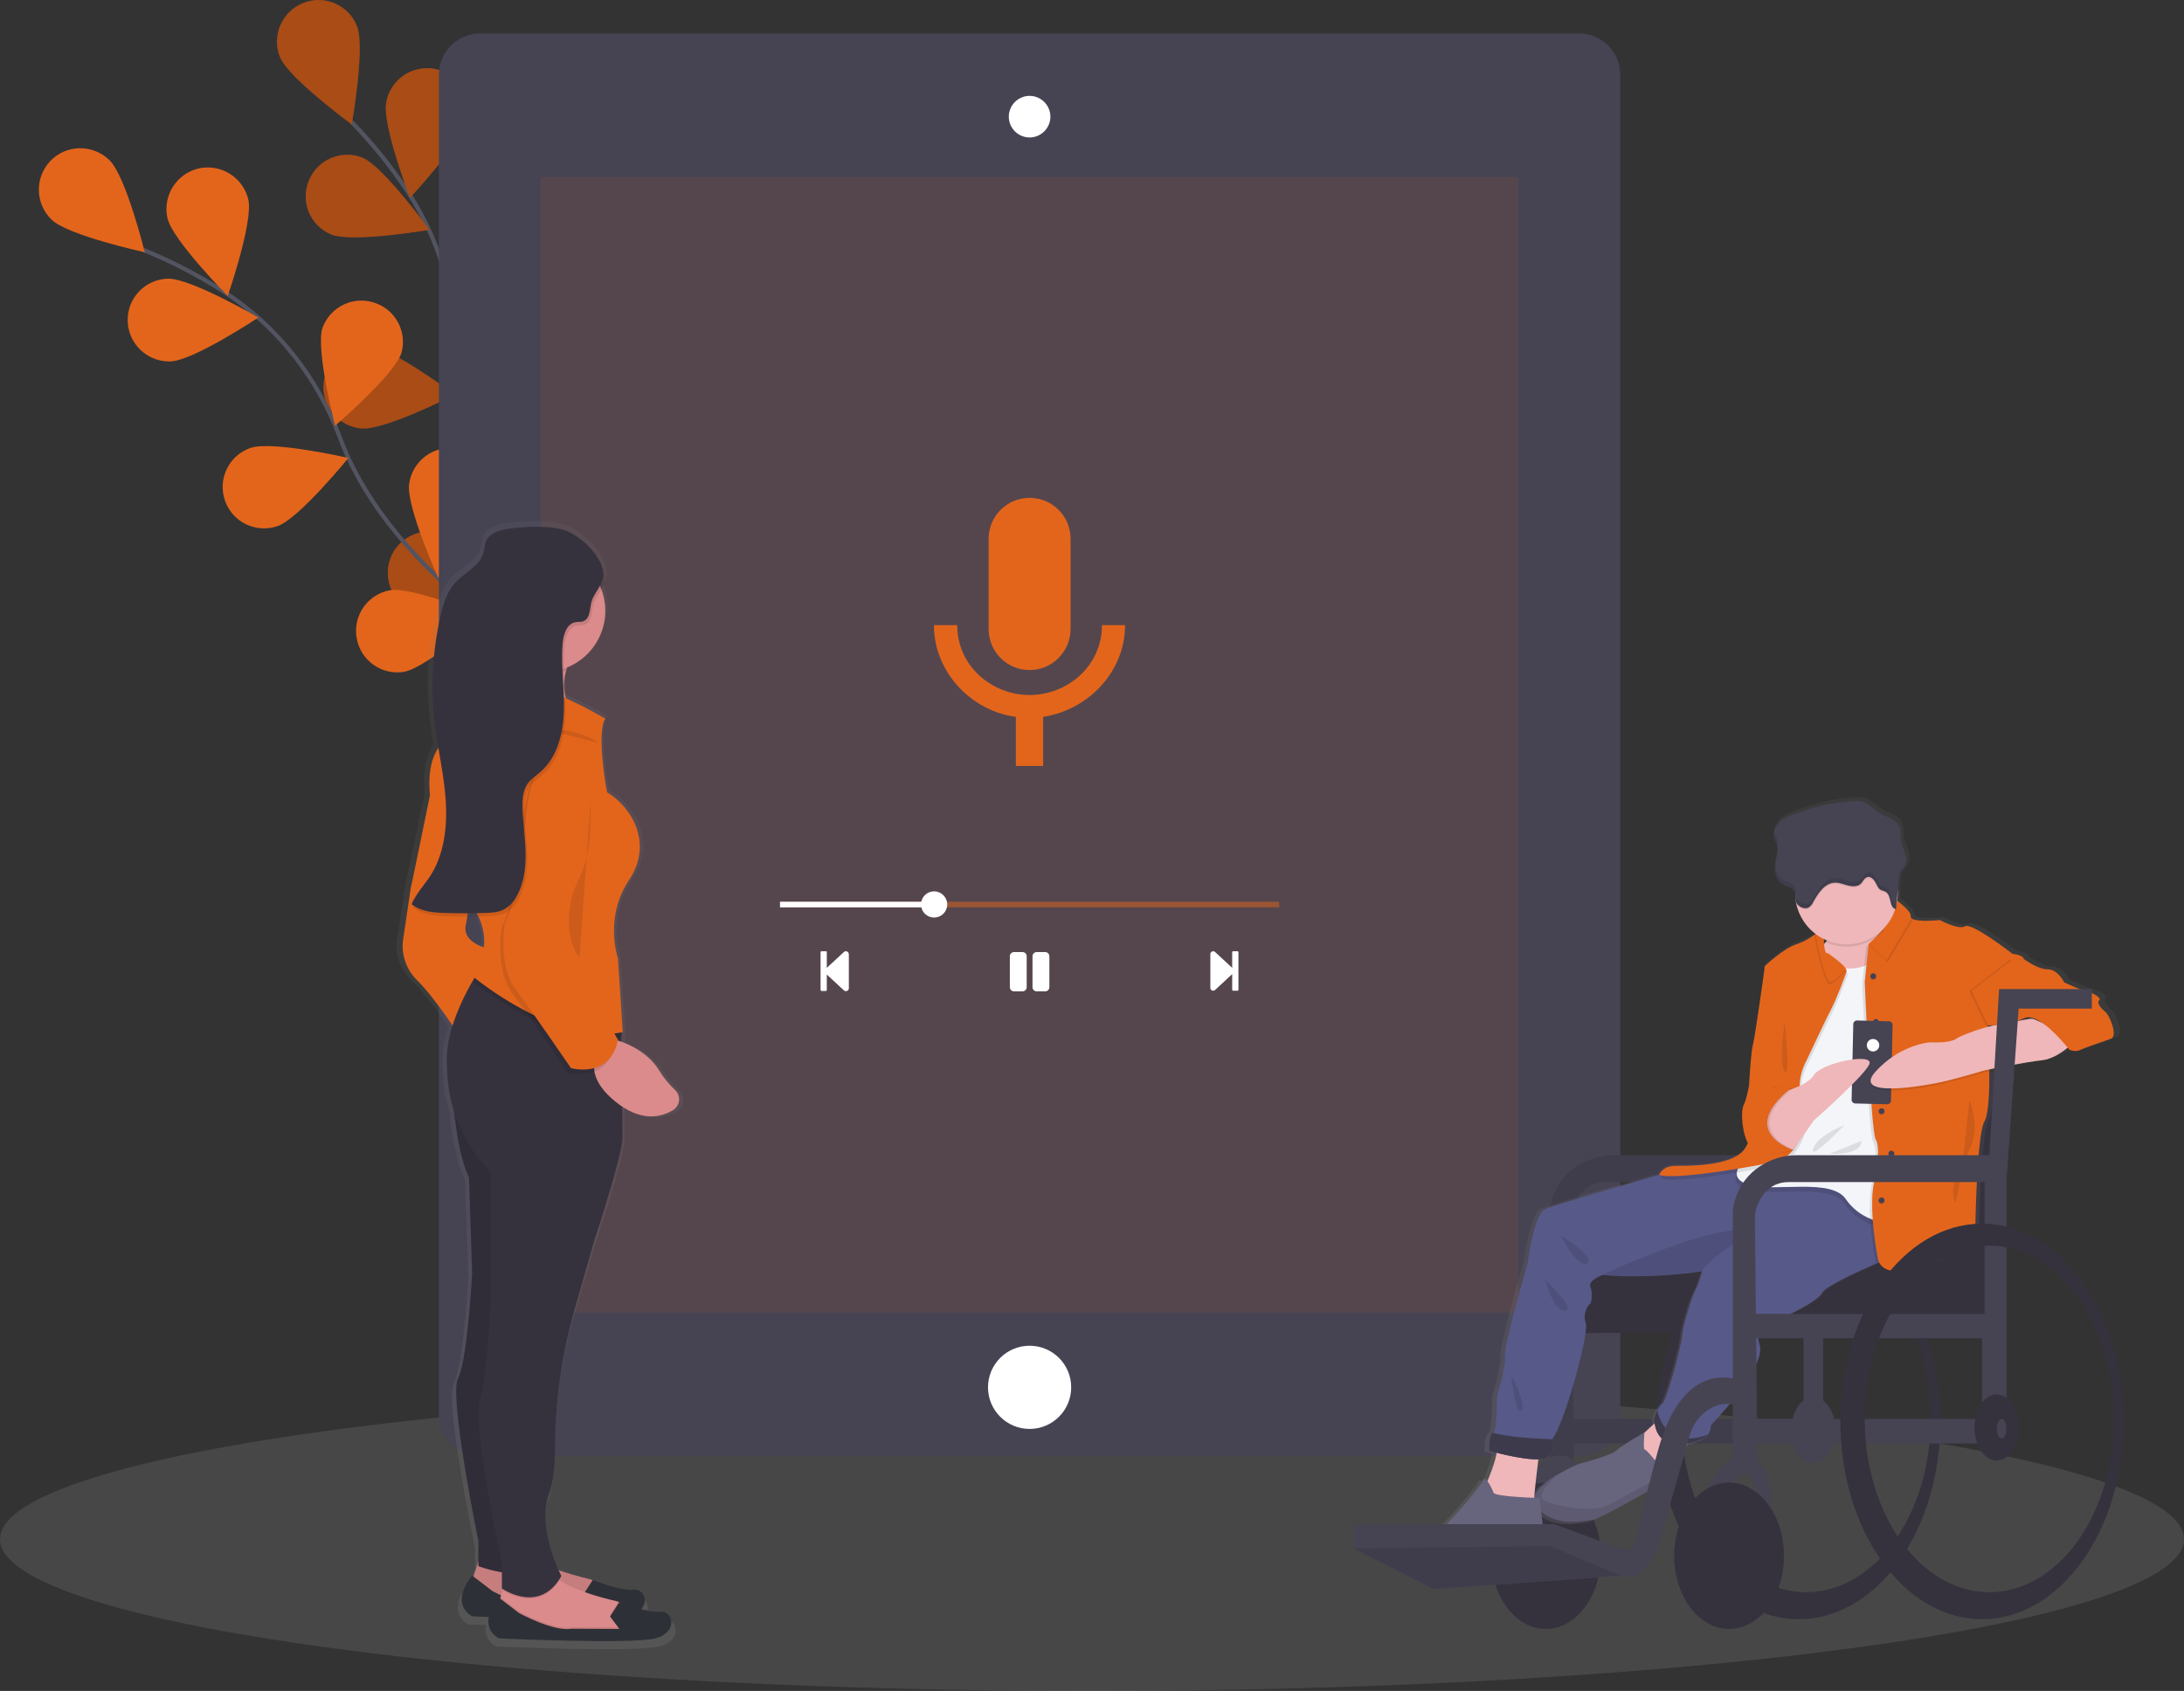 <?xml version="1.0" encoding="utf-8"?>
<!-- Generator: Adobe Illustrator 24.1.1, SVG Export Plug-In . SVG Version: 6.00 Build 0)  -->
<svg version="1.1" id="f5012172-b9a8-4d42-a752-bbc4e1a5f10b"
	 xmlns="http://www.w3.org/2000/svg" xmlns:xlink="http://www.w3.org/1999/xlink" x="0px" y="0px" viewBox="0 0 1050 813.1"
	 style="enable-background:new 0 0 1050 813.1;" xml:space="preserve">
<rect x="0" y="0" width="1050" height="813.1" fill="#333333" stroke="none"/>
<style type="text/css">
	.st0{fill:none;stroke:#535461;stroke-width:2;stroke-miterlimit:10;}
	.st1{fill:#E3651C;}
	.st2{opacity:0.25;enable-background:new    ;}
	.st3{opacity:0.1;fill:#FFFFFF;enable-background:new    ;}
	.st4{fill:#464353;}
	.st5{opacity:0.1;fill:#E3651C;enable-background:new    ;}
	.st6{fill:#FFFFFF;}
	.st7{opacity:0.5;fill:#E3651C;enable-background:new    ;}
	.st8{fill:#35323E;}
	.st9{opacity:0.1;enable-background:new    ;}
	.st10{fill:url(#SVGID_1_);}
	.st11{fill:#EFB7B9;}
	.st12{fill:#67647E;}
	.st13{fill:#575988;}
	.st14{fill:#444053;}
	.st15{fill:#F3F5F9;}
	.st16{fill:none;}
	.st17{opacity:0.1;}
	.st18{fill:url(#SVGID_2_);}
	.st19{fill:#DB8B8B;}
	.st20{fill:#2E3037;}
</style>
<g id="b573ecc7-29c8-4b12-9921-26ee787de98d">
	<path class="st0" d="M272.3,325.9c0,0-58-73.5-53.5-146.5c1.9-30.6-5.7-61.2-22.5-86.8c-8-12.2-17.2-23.6-27.3-34"/>
	<path class="st1" d="M171.6,12.5c4.1,10.2-2.5,47.3-2.5,47.3s-30.4-22.2-34.5-32.4c-4.1-10.2,0.9-21.8,11.1-25.9
		C155.9-2.7,167.5,2.3,171.6,12.5L171.6,12.5z"/>
	<path class="st1" d="M224.9,56.8c-2.1,10.8-27.8,38.3-27.8,38.3S183.6,60,185.7,49.2c1.9-10.8,12.3-18,23.1-16.1
		c10.8,1.9,18,12.3,16.1,23.1C224.9,56.4,224.9,56.6,224.9,56.8z"/>
	<path class="st1" d="M262.4,154C255.1,162.2,219,173,219,173s6.1-37.1,13.4-45.4c7.3-8.3,19.9-9.1,28.1-1.8
		C268.8,133.1,269.6,145.7,262.4,154L262.4,154z"/>
	<path class="st1" d="M274.2,233.9c-5.8,9.4-39.5,26.1-39.5,26.1s-0.2-37.6,5.5-47c5.9-9.3,18.3-12,27.5-6
		C276.8,212.8,279.6,224.7,274.2,233.9L274.2,233.9z"/>
	<path class="st1" d="M159.1,112.7c10.2,4.2,47.3-2.2,47.3-2.2s-22-30.5-32.2-34.7c-10.2-4-21.8,1-25.8,11.3
		C144.4,97.1,149.1,108.4,159.1,112.7z"/>
	<path class="st1" d="M174.1,206c11,0.9,44.5-16.2,44.5-16.2s-30.1-22.6-41.1-23.5c-10.9-1.1-20.7,6.8-21.9,17.8
		c-1.1,10.9,6.8,20.7,17.8,21.9C173.6,205.9,173.8,206,174.1,206L174.1,206z"/>
	<path class="st1" d="M201.1,294.7c10.6,2.8,46.5-8.5,46.5-8.5s-25.9-27.3-36.5-30.1c-10.7-2.6-21.5,4-24.1,14.6
		C184.5,281.2,190.7,291.8,201.1,294.7L201.1,294.7z"/>
	<path class="st2" d="M171.6,12.5c4.1,10.2-2.5,47.3-2.5,47.3s-30.4-22.2-34.5-32.4c-4.1-10.2,0.9-21.8,11.1-25.9
		C155.9-2.7,167.5,2.3,171.6,12.5L171.6,12.5z"/>
	<path class="st2" d="M224.9,56.8c-2.1,10.8-27.8,38.3-27.8,38.3S183.6,60,185.7,49.2c1.9-10.8,12.3-18,23.1-16.1
		c10.8,1.9,18,12.3,16.1,23.1C224.9,56.4,224.9,56.6,224.9,56.8z"/>
	<path class="st2" d="M262.4,154C255.1,162.2,219,173,219,173s6.1-37.1,13.4-45.4c7.3-8.3,19.9-9.1,28.1-1.8
		C268.8,133.1,269.6,145.7,262.4,154L262.4,154z"/>
	<path class="st2" d="M274.2,233.9c-5.8,9.4-39.5,26.1-39.5,26.1s-0.2-37.6,5.5-47c5.9-9.3,18.3-12,27.5-6
		C276.8,212.8,279.6,224.7,274.2,233.9L274.2,233.9z"/>
	<path class="st2" d="M159.1,112.7c10.2,4.2,47.3-2.2,47.3-2.2s-22-30.5-32.2-34.7c-10.2-4-21.8,1-25.8,11.3
		C144.4,97.1,149.1,108.4,159.1,112.7z"/>
	<path class="st2" d="M174.1,206c11,0.9,44.5-16.2,44.5-16.2s-30.1-22.6-41.1-23.5c-10.9-1.1-20.7,6.8-21.9,17.8
		c-1.1,10.9,6.8,20.7,17.8,21.9C173.6,205.9,173.8,206,174.1,206L174.1,206z"/>
	<path class="st2" d="M201.1,294.7c10.6,2.8,46.5-8.5,46.5-8.5s-25.9-27.3-36.5-30.1c-10.7-2.6-21.5,4-24.1,14.6
		C184.5,281.2,190.7,291.8,201.1,294.7L201.1,294.7z"/>
	<path class="st0" d="M271.8,322.9c0,0-82.8-43.6-108.3-112.3c-10.7-28.8-30-53.6-55.8-70.3c-12.3-7.9-25.2-14.6-38.7-20.1"/>
	<path class="st1" d="M52.7,77.1c7.9,7.7,16.9,44.2,16.9,44.2s-36.8-8-44.7-15.6c-8-7.6-8.3-20.2-0.8-28.2c7.6-8,20.2-8.3,28.2-0.8
		C52.4,76.9,52.6,77,52.7,77.1z"/>
	<path class="st1" d="M119.4,96c2.4,10.7-9.9,46.3-9.9,46.3s-26.5-26.7-29-37.4c-2.4-10.7,4.3-21.4,15-23.9
		C106.2,78.6,116.9,85.3,119.4,96L119.4,96z"/>
	<path class="st1" d="M193,169.7c-3.3,10.5-31.9,35-31.9,35s-9.4-36.4-6.1-46.9c3.7-10.4,15.1-15.8,25.4-12.1
		C190.3,149.1,195.8,159.7,193,169.7L193,169.7z"/>
	<path class="st1" d="M236.2,238c-1.5,10.9-25.5,39.9-25.5,39.9s-15.5-34.3-14-45.2c1.5-10.9,11.5-18.6,22.4-17.1
		C230,217,237.7,227.1,236.2,238L236.2,238z"/>
	<path class="st1" d="M81.9,173.8c11-0.3,42.3-21.1,42.3-21.1s-32.5-19-43.5-18.7c-11,0.3-19.7,9.5-19.3,20.5
		C61.7,165.4,70.9,174.1,81.9,173.8L81.9,173.8z"/>
	<path class="st1" d="M133.4,253c10.4-3.6,34.1-32.8,34.1-32.8s-36.7-8.4-47.1-4.8c-10.4,3.6-15.9,15-12.2,25.4
		C111.8,251.1,123,256.5,133.4,253z"/>
	<path class="st1" d="M194,323.1c10.9-1.8,39.1-26.6,39.1-26.6s-34.7-14.5-45.6-12.7c-10.8,2-18,12.3-16,23.2
		C173.4,317.6,183.4,324.7,194,323.1z"/>
</g>
<ellipse class="st3" cx="525" cy="740.1" rx="525" ry="73"/>
<path class="st4" d="M230.8,16.1h528.4c10.9,0,19.8,8.9,19.8,19.8v644.4c0,10.9-8.9,19.8-19.8,19.8H230.8
	c-10.9,0-19.8-8.9-19.8-19.8V35.9C211,25,219.9,16.1,230.8,16.1z"/>
<rect x="260" y="85.1" class="st5" width="470" height="546"/>
<circle class="st6" cx="495" cy="667.1" r="20"/>
<circle class="st6" cx="495" cy="56.1" r="9.5"/>
<path class="st6" d="M495,47.1c5,0,9,4,9,9s-4,9-9,9s-9-4-9-9S490,47.1,495,47.1L495,47.1 M495,46.1c-5.5,0-10,4.5-10,10
	s4.5,10,10,10s10-4.5,10-10S500.5,46.1,495,46.1z"/>
<path class="st1" d="M495,322.2c10.9,0,19.7-8.9,19.7-19.8v-43.3c0-10.9-8.8-19.7-19.7-19.7c-10.9,0-19.7,8.8-19.7,19.7c0,0,0,0,0,0
	v43.3C475.3,313.4,484.1,322.2,495,322.2z M529.8,300.6c0,19.8-16.8,33.6-34.8,33.6s-34.8-13.8-34.8-33.6H449
	c0,22.4,17.7,41.2,39.4,44.1v23.6h13.1v-23.6c21.7-3.3,39.4-21.7,39.4-44.1H529.8z"/>
<path class="st6" d="M406.7,476c-0.2,0-0.4-0.1-0.5-0.2l-9.1-8.4v8.6H395v-18h2.1v8.6l9.2-8.5c0.1-0.1,0.3-0.2,0.5-0.2
	c0.5,0,0.9,0.4,0.9,0.8c0,0,0,0,0,0v16.3C407.6,475.6,407.3,476,406.7,476C406.8,476,406.8,476,406.7,476z"/>
<path class="st6" d="M406.7,458.4c0.2,0,0.4,0.1,0.4,0.3c0,0,0,0,0,0v16.3c0,0.2-0.2,0.4-0.3,0.4c0,0,0,0,0,0c-0.1,0-0.1,0-0.2-0.1
	l-8.3-7.6l-0.9-0.8l0.9-0.8l8.3-7.7C406.6,458.5,406.7,458.4,406.7,458.4 M396.6,458.4v17.1h-1.1v-17.1H396.6 M406.7,457.4
	c-0.3,0-0.6,0.1-0.9,0.3l-8.3,7.7v-7.5c0-0.3-0.2-0.5-0.5-0.5c0,0,0,0,0,0H395c-0.3,0-0.5,0.2-0.5,0.5c0,0,0,0,0,0V476
	c0,0.3,0.2,0.5,0.5,0.5c0,0,0,0,0,0h2c0.3,0,0.5-0.2,0.5-0.5l0,0v-7.4l8.3,7.7c0.2,0.2,0.5,0.3,0.9,0.3c0.8,0,1.4-0.6,1.4-1.3
	c0,0,0,0,0,0v-16.4C408.1,458.1,407.5,457.4,406.7,457.4C406.8,457.4,406.8,457.4,406.7,457.4L406.7,457.4z"/>
<path class="st6" d="M583.3,476c-0.2,0-0.4-0.1-0.6-0.2c-0.2-0.2-0.3-0.4-0.3-0.6v-16.3c0-0.5,0.4-0.9,0.9-0.9c0,0,0,0,0,0
	c0.2,0,0.4,0.1,0.5,0.2l9.2,8.4V458h2V476h-2v-8.7l-9.2,8.5C583.7,476,583.5,476,583.3,476z"/>
<path class="st6" d="M583.3,458.4c0.1,0,0.2,0,0.2,0.1l8.3,7.6l0.9,0.8l-0.9,0.8l-8.3,7.7c-0.1,0.1-0.1,0.1-0.2,0.1
	c-0.2,0-0.4-0.2-0.4-0.4v-16.3C582.9,458.6,583.1,458.4,583.3,458.4C583.3,458.4,583.3,458.4,583.3,458.4 M594.5,458.4v17.1h-1.1
	v-17.1H594.5 M583.3,457.4c-0.8,0-1.4,0.6-1.4,1.3c0,0,0,0,0,0v16.3c0,0.8,0.6,1.4,1.3,1.4c0,0,0,0,0,0c0.3,0,0.6-0.1,0.9-0.3
	l8.3-7.7v7.5c0,0.3,0.2,0.5,0.5,0.5l0,0h2c0.3,0,0.5-0.2,0.5-0.5c0,0,0,0,0,0v-18c0-0.3-0.2-0.5-0.5-0.5c0,0,0,0,0,0h-2
	c-0.3,0-0.5,0.2-0.5,0.5c0,0,0,0,0,0v7.5l-8.3-7.7C583.9,457.5,583.6,457.4,583.3,457.4z"/>
<path class="st6" d="M498.4,476.3c-0.9,0-1.5-0.7-1.5-1.5v-14.9c0-0.9,0.7-1.5,1.5-1.5h4.1c0.9,0,1.5,0.7,1.5,1.5v14.9
	c0,0.9-0.7,1.5-1.5,1.5H498.4z M487.5,476.3c-0.9,0-1.5-0.7-1.5-1.5v-14.9c0-0.9,0.7-1.5,1.5-1.5h4.1c0.9,0,1.5,0.7,1.5,1.5v14.9
	c0,0.9-0.7,1.5-1.5,1.5H487.5z"/>
<path class="st6" d="M502.5,458.8c0.6,0,1,0.4,1,1v14.9c0,0.6-0.4,1-1,1h-4.1c-0.6,0-1-0.4-1-1v-14.9c0-0.6,0.4-1,1-1L502.5,458.8
	 M491.6,458.8c0.6,0,1,0.4,1,1v14.9c0,0.6-0.4,1-1,1h-4.1c-0.6,0-1-0.4-1-1v-14.9c0-0.6,0.4-1,1-1H491.6 M502.5,457.8h-4.1
	c-1.1,0-2,0.9-2,2v14.9c0,1.1,0.9,2,2,2h4.1c1.1,0,2-0.9,2-2v-14.9C504.5,458.7,503.6,457.8,502.5,457.8z M491.6,457.8h-4.1
	c-1.1,0-2,0.9-2,2v14.9c0,1.1,0.9,2,2,2h4.1c1.1,0,2-0.9,2-2v-14.9C493.6,458.7,492.7,457.8,491.6,457.8z"/>
<rect x="375" y="433.6" class="st7" width="240" height="2.7"/>
<path class="st6" d="M449.1,440.8c-3.2,0-5.8-2.6-5.8-5.8s2.6-5.8,5.8-5.8c3.2,0,5.8,2.6,5.8,5.8c0,0,0,0,0,0
	C454.9,438.2,452.3,440.8,449.1,440.8z"/>
<path class="st6" d="M449.1,429.6c2.9,0,5.3,2.4,5.3,5.3c0,2.9-2.4,5.3-5.3,5.3c-2.9,0-5.3-2.4-5.3-5.3c0,0,0,0,0,0
	C443.8,432,446.2,429.6,449.1,429.6 M449.1,428.6c-3.5,0-6.3,2.8-6.3,6.3c0,3.5,2.8,6.3,6.3,6.3c3.5,0,6.3-2.8,6.3-6.3c0,0,0,0,0,0
	C455.4,431.5,452.6,428.6,449.1,428.6C449.1,428.6,449.1,428.6,449.1,428.6z"/>
<rect x="375.5" y="434.1" class="st6" width="73.1" height="1.7"/>
<path class="st6" d="M448.1,434.6v0.7H376v-0.7H448.1 M449.1,433.6H375v2.7h74.1V433.6z"/>
<path class="st8" d="M864.8,588.4c-37.6,0-68.1,42.6-68.1,95.1s30.5,95.1,68.1,95.1s68.1-42.6,68.1-95.1S902.4,588.4,864.8,588.4z
	 M868.3,765.6c-33.1,0-59.9-37.3-59.9-83.3s26.8-83.3,59.9-83.3s59.9,37.3,59.9,83.3S901.4,765.6,868.3,765.6z"/>
<path class="st4" d="M873,475.6l-4.7,79.9H776c-8-0.1-15.8,2.9-21.7,8.2c-5.3,4.9-8.7,11.6-9.3,18.8v119.8h11.7l-0.1-8.2H873v-11.8
	H756.5l-1-96.1c0-1.2,0.1-2.4,0.4-3.6c0.7-3.2,2.8-8.9,8.2-12.2c2.4-1.4,5.1-2,7.8-2h104.6l5.9-83.4h35.2v-9.5H873z"/>
<path class="st9" d="M873,475.6l-4.7,79.9H776c-8-0.1-15.8,2.9-21.7,8.2c-5.3,4.9-8.7,11.6-9.3,18.8v119.8h11.7l-0.1-8.2H873v-11.8
	H756.5l-1-96.1c0-1.2,0.1-2.4,0.4-3.6c0.7-3.2,2.8-8.9,8.2-12.2c2.4-1.4,5.1-2,7.8-2h104.6l5.9-83.4h35.2v-9.5H873z"/>
<polygon class="st8" points="875.9,518.5 964.6,515.5 959.9,638.9 747.3,641.2 752.6,591.3 868.3,610.7 "/>
<rect x="838.9" y="682.3" class="st4" width="117.5" height="11.8"/>
<path class="st4" d="M876.5,673.4v-34.6h-9.4v34.6c-3.5,2.6-5.9,8-5.9,14.2c0,8.8,4.7,15.9,10.6,15.9s10.6-7.1,10.6-15.9
	C882.4,681.4,880,676,876.5,673.4z"/>
<path class="st4" d="M830.4,702.8c4-3.7,10.2-3.9,14.4-0.5l0,0c0,0,14.1,9.4,1.2,49.3c0,0-9.4,5.9-4.7-12.9s2.3-30.5-2.3-30.5
	s-10.6,12.9-10.6,12.9l-8.2-3.5C820.1,717.6,823.8,708.9,830.4,702.8z"/>
<path class="st4" d="M742.3,702.8c4-3.7,10.2-4,14.4-0.5l0,0c0,0,14.1,9.4,1.2,49.3c0,0-9.4,5.9-4.7-12.9s2.3-30.5-2.3-30.5
	s-10.6,12.9-10.6,12.9l-8.2-3.5C732,717.6,735.8,708.9,742.3,702.8z"/>
<ellipse class="st8" cx="743.2" cy="748.1" rx="26.4" ry="35.2"/>
<ellipse class="st8" cx="831.3" cy="748.1" rx="26.4" ry="35.2"/>
<linearGradient id="SVGID_1_" gradientUnits="userSpaceOnUse" x1="-447.913" y1="10.346" x2="-447.913" y2="385.973" gradientTransform="matrix(-1 0 0 -1 397.18 769.56)">
	<stop  offset="0" style="stop-color:#808080;stop-opacity:0.25"/>
	<stop  offset="0.54" style="stop-color:#808080;stop-opacity:0.12"/>
	<stop  offset="1" style="stop-color:#808080;stop-opacity:0.1"/>
</linearGradient>
<path class="st10" d="M673.9,755.6c8.6,5.7,21.6,3,21.6,3s19.6-9.3,25.5-9.3s19.9-5.7,19.9-5.7l-0.5-3.9l-1.4-11.7
	c8.9,7,18.9,4.6,23.8,4c5.3-0.5,33.3-17.2,36-18.3c1-0.6,1.9-1.5,2.5-2.5l0,0c1.8-2.8,3.4-5.6,4.8-8.7l0,0c1.8-1.5,3-2.8,3-3.1
	s0.7-2.3,1.7-4.6c4-0.7,7.4-2.2,8.5-3.1c0.4-0.4,0.8-0.8,1.2-1.2c1.1-1.4,1.6-3.1,1.6-4.8c0,0,27.4-27.6,23.8-39.1
	s8.8-11.8,8.8-11.8s19.1-8.2,21.7-13.1c1.6-3,16-9.7,26.7-14.3l1.3-0.6c4.2,9.2,25.4,2.1,29.6-1.8c4.4-4.1,17.4-6,17.4-6
	s0.6-53.6,4.7-60.5c2-3.3,2.4-13.8,2.4-24.1v-1.1c5.8-1.1,19.6-3.8,26-4.4c4.1-0.4,8.3-2.9,11.6-5.4l0.4,0.5
	c1.1,0.5,2.3,0.7,3.5,0.6c1.1,0.1,2.1-0.1,3.1-0.6c2.5-1.4,11.6-4.1,14.9-5.5s-0.6-11.2-3-13.1s-4.2-4.4-2.8-5.5s-3.3-3.8-6.1-4.4
	s-11.1-4.4-11.1-4.4s-3-6.3-8-6.3s-11.6-4.9-11.6-4.9c-0.3-2.2-5.5-2.5-5.5-2.5s-19.9-15.3-23.2-13.4s-12.4-3-12.4-3
	s-11.2,1.3-13.8-0.8l0,0c0-0.7-0.3-1.3-0.7-1.9c-0.6-1.9-3.5-4.4-6.3-6.5c0.2-1.3,0.3-2.6,0.3-4c0-0.6,0-1.1-0.1-1.7v-0.3l0.4-3.9
	c0-1.3,0.4-2.5,1-3.6c0.5-0.7,1.2-1.3,1.7-2c0.1-0.2,0.2-0.3,0.3-0.5c0,0,0.1-0.1,0.1-0.1c0.1-0.1,0.1-0.3,0.2-0.4l0.1-0.1
	c0.2-0.4,0.3-0.8,0.4-1.2c0,0,0-0.1,0-0.1s0.1-0.4,0.1-0.5c0,0,0-0.1,0-0.1c0.1-1.6-0.1-3.2-0.6-4.7c-0.8-2.6-2.1-5.1-2.3-7.8
	c0.1-1.3,0-2.7-0.1-4c-0.7-3-3.7-4.9-6.7-6.1c-4.1-1.7-6.2-3.6-9.4-6.1c-2.8-2.2-7.4-1.1-10.9-0.9c-8,0.5-15.9,2.9-23.5,5.4
	c-2.9,1-5.9,2.1-8.2,4.1c-1.5,1.3-2.6,3.1-3,5.1l0,0c-0.1,0.5-0.1,0.9-0.1,1.4c0,0,0,0.1,0,0.1c0,0.2,0,0.4,0.1,0.5
	c0,0.1,0,0.1,0,0.2c0,0.2,0.1,0.4,0.2,0.6l0,0c0.3,1,0.9,1.9,1.3,2.9c0.1,0.2,0.1,0.4,0.2,0.7v0.1c0,0.2,0.1,0.4,0.1,0.7l0,0
	c0.3,2.5-0.6,5.1-1,7.6c-0.1,0.4-0.1,0.7-0.1,1.1l0,0l0,0c-0.1,1.5,0,2.9,0.4,4.4l0,0c0,0.2,0.1,0.4,0.2,0.5c0,0.1,0,0.2,0.1,0.2
	c0,0.1,0.1,0.3,0.2,0.4s0.1,0.2,0.1,0.3s0.1,0.3,0.2,0.4l0.2,0.3l0.2,0.3c0.1,0.1,0.1,0.2,0.2,0.3s0.1,0.2,0.2,0.3s0.2,0.2,0.3,0.3
	l0.2,0.3l0.3,0.3c0.1,0.1,0.1,0.2,0.2,0.2c0.1,0.1,0.2,0.2,0.3,0.3l0.2,0.2c0.1,0.1,0.3,0.2,0.4,0.3l0.2,0.1
	c0.2,0.1,0.5,0.3,0.7,0.4c1.6,0.7,3.6,1,4.5,2.4c0.2,0.3,0.4,0.7,0.5,1.1c0,0.1,0,0.2,0,0.3v0.2c0,0.8,0.1,1.6,0.1,2.4
	c0,0.4,0,0.9,0.1,1.3c0,0.3,0.1,0.6,0.3,0.9c1.1,5.5,4.1,10.5,8.4,14.1c0.1,0.4,0.2,0.9,0.3,1.5c-2.4,1.8-5.1,3.3-8,4.2
	c-6.6,2-16,10.9-16,10.9s-4.7,33.6-5.8,37.8s-2,20-2,20s-1.1,6.6-2.8,9.8c-1.2,2.3-1,12.3,2.3,18.3c-0.5,1.2-1.2,2.3-2,3.3
	c-6.6,7.7-26.5,7.4-33.2,7.4c-6.1,0-8,3.7-8.3,4.3c-12.2,3.5-51.5,14.7-56.2,16.7c-5.5,2.4-8.6,26.3-8.6,26.3s-11.6,39.7-11.1,44.9
	s-4,19.7-4,19.7s0,16.4-1.9,17.5l0,0c-1.9,0.8-1.7,8.8-1.7,8.8s1.4,0.4,3.6,1c-0.6,4-2.8,9.6-4.5,13.6c-0.9-1.1-1.7-1.5-2.2-0.3
	c-1.4,3.5-22.1,28.1-27.4,28.1c-2.5,0-6.6,2-9.4,4.8C670.7,748.7,669.4,752.6,673.9,755.6z M769,613.1c23.5,2.2,48.7-1.7,48.7-1.7
	s-1.9,6.9-3.6,9.6s-6.4,18.3-6.4,21.6s-7.5,31.5-9.7,32.8c-1.1,0.9-1.9,2.1-2.4,3.5c-0.6,1.4-1.1,2.8-1.5,4.2c0,0.7,0.1,1.4,0.2,2
	c-1.7,1.5-3.4,3.1-5,4.5l0,0c0,0-9.9,5.5-13.2,8.5s-18.8,6.7-18.8,6.7c-3.8,1.7-7.5,3.6-11.1,5.7c-4.8,2.9-9.6,6.6-10.9,10.2
	c0.5-6.1,1.4-13.5,2-18.2h0.9c7.8-0.5,6.6-7.9,6.2-9.7c-0.1-0.3-0.1-0.4-0.1-0.4c5.5-6,18-50.9,16.3-55.8s1.4-9.3,2-9.3
	s1.5-5.5,0.2-8.5S769,613.1,769,613.1z M959.1,492.4l-1.5,0.4c0-0.2,0-0.3,0-0.3S958.2,492.5,959.1,492.4L959.1,492.4z M878.8,451.1
	c-0.2,0.3-0.5,0.5-0.7,0.8l-0.3,0.3c0-0.5,0-1,0-1.5L878.8,451.1z M851,504.2l0.1,1.5c0,0-0.2,0.9-0.4,2.5L851,504.2z M978.2,488.9
	l-4.8,0.8c0.7-0.3,1.4-0.5,2-0.8c0.5-0.2,1-0.4,1.5-0.4c0.6,0.1,1.2,0.2,1.8,0.4C978.5,488.9,978.3,488.9,978.2,488.9L978.2,488.9z"
	/>
<path class="st11" d="M815,686.4c0,0-5.6,11.5-5.3,12.3s-11.9,10.6-11.9,10.6l-13.3-9.5l1.3-6.5c0,0,14.9-13.5,16-15
	S815,686.4,815,686.4z"/>
<path class="st12" d="M739.1,725.3c9.2,9,20.1,6.2,25.3,5.7s32.7-17.1,35.3-18.2c1-0.6,1.8-1.5,2.4-2.5l0,0c1.8-2.7,3.3-5.6,4.7-8.6
	c-0.2,0-9.2,2.6-11.5,0c0,0-3.8-4.7-4.6-4.7s-0.1-8.2-0.1-8.2s-9.7,5.5-13,8.4s-18.5,6.7-18.5,6.7c-3.8,1.6-7.4,3.5-10.9,5.6
	C741,714,733.8,720.2,739.1,725.3z"/>
<path class="st9" d="M739.1,725.3c9.2,9,20.1,6.2,25.3,5.7s32.7-17.1,35.3-18.2c1-0.6,1.8-1.5,2.4-2.5c-3.2-1.9-24.2,11.4-30.1,13.9
	s-20.7,1.1-29.2-2.4c-4.2-1.8,0.1-7.2,5.4-12.2C741,714,733.8,720.2,739.1,725.3z"/>
<path class="st11" d="M740.2,697.1c0,0-3.9,29-2.9,32.8s-24.3-13-24.3-13s8.8-18.2,6.2-22.4S740.2,697.1,740.2,697.1z"/>
<path class="st13" d="M716,697.6c0,0,15.7,4.6,24.4,4.1c7.6-0.5,6.5-7.8,6.1-9.6c-0.1-0.3-0.1-0.4-0.1-0.4c5.4-6,17.7-50.5,16-55.4
	s1.4-9.2,2-9.2s1.5-5.4,0.2-8.4s6-5.7,6-5.7c23.1,2.2,47.8-1.7,47.8-1.7s-1.9,6.8-3.5,9.5s-6.2,18.2-6.2,21.5s-7.3,31.2-9.5,32.6
	c-1.1,0.9-1.9,2.1-2.4,3.5c-0.6,1.3-1,2.7-1.4,4.1c0.8,18.2,21.4,11.1,24.4,8.7c0.4-0.4,0.8-0.7,1.2-1.2c1.1-1.4,1.6-3.1,1.6-4.8
	c0,0,26.9-27.4,23.3-38.8s8.7-11.7,8.7-11.7s18.7-8.1,21.3-13c1.6-3,15.7-9.6,26.2-14.2c6.6-2.9,11.9-5,11.9-5l-4.4-15.9l-3.5-12.4
	l-6.5-2.5l-20.9-7.9l-37.5-5.2l-3.4,0.5l-36.4,4.7c0,0-53.2,15.2-58.6,17.6s-8.4,26.2-8.4,26.2s-11.4,39.4-10.9,44.5
	s-3.8,19.5-3.8,19.5s0,16.2-1.8,17.3h0C715.7,689.8,716,697.6,716,697.6z"/>
<path class="st9" d="M770.6,612.9c23.1,2.2,47.8-1.7,47.8-1.7c1.6-5.1,24.5-19.3,24.5-19.3C824.1,587.4,770.6,612.9,770.6,612.9z"/>
<path class="st14" d="M795.3,682.4c0.8,18.2,21.4,11.1,24.4,8.7c0.4-0.4,0.8-0.7,1.2-1.2c-7.2,2.7-20,4.7-24.2-11.7
	C796.1,679.6,795.7,681,795.3,682.4z"/>
<path class="st14" d="M716,697.6c0,0,15.7,4.6,24.4,4.1c7.6-0.5,6.5-7.8,6.1-9.6c-8-0.3-21.7-1-28.8-3.2h0
	C715.7,689.8,716,697.6,716,697.6z"/>
<path class="st9" d="M795.3,682.4c0.8,18.2,21.4,11.1,24.4,8.7c0.4-0.4,0.8-0.7,1.2-1.2c-7.2,2.7-20,4.7-24.2-11.7
	C796.1,679.6,795.7,681,795.3,682.4z"/>
<path class="st9" d="M716,697.6c0,0,15.7,4.6,24.4,4.1c7.6-0.5,6.5-7.8,6.1-9.6c-8-0.3-21.7-1-28.8-3.2h0
	C715.7,689.8,716,697.6,716,697.6z"/>
<path class="st12" d="M677.2,754.4c8.4,5.7,21.2,3,21.2,3s19.3-9.2,25-9.2s19.5-5.7,19.5-5.7l-0.5-3.8l-2.3-18.4
	c0,0-21.1-0.5-22-2.5c0,0-3.8-9.3-5.2-5.9s-21.7,27.9-26.9,27.9c-2.5,0-6.5,2-9.2,4.8C674,747.6,672.8,751.4,677.2,754.4z"/>
<path class="st9" d="M750.2,593.9c0,0,17.6,11.1,12.8,13.6S750.2,593.9,750.2,593.9z"/>
<path class="st9" d="M742.9,615.4c0,0,15.2,14.4,9.5,14.8S742.9,615.4,742.9,615.4z"/>
<path class="st9" d="M726.6,661.3c0,0,7.7,14.5,4.8,17S726.6,661.3,726.6,661.3z"/>
<path class="st9" d="M811.6,675.9c-2.7,2.7,25.8-9,19.3-9.5S811.6,675.9,811.6,675.9z"/>
<path class="st11" d="M868.6,472.3l0.9-0.1c3.4-0.5,15.6-2.4,26.6-4.8c2.7-0.6,5.3-1.2,7.7-1.8c8.4-2.2,14-4.6,10.5-6.5
	c-4.8-2.6-7.3-7.3-8.6-11.3c-0.1-0.4-0.2-0.8-0.3-1.2c-0.6-2-1-4.1-1.1-6.3c0,0-30.7-10.9-24.7,0c2.9,5.3,1,9.7-1.8,12.7
	c-1.9,2-4.1,3.7-6.6,4.9L868.6,472.3z"/>
<path class="st9" d="M901.4,463.9c0,0-11,7.9-22.2,1.4s-25.9,57.6-25.9,57.6l-15.2,37.5c0,0-9.8,8.2,2.4,11.7s39.5-3.5,46.3,6.8
	s20,12,21.3,12s6.5-38.8,6.5-38.8l1.3-56.2L901.4,463.9z"/>
<path class="st15" d="M841.1,569.8c12.3,3.5,39.4-3.5,46.3,6.8c2.9,4.2,7,7.5,11.7,9.4c3,1.4,6.3,2.2,9.6,2.5c0.2,0,0.4-0.7,0.7-1.9
	c1.9-7.9,5.8-36.9,5.8-36.9l1.3-56.2l-12.9-27.9l-1.7-3.8c-1.7,1.2-3.6,2.1-5.6,2.7c-5.5,2-11.5,1.5-16.6-1.4
	c-3.3-1.9-6.9,2.3-10.3,9.1c-8.3,16.5-15.6,48.5-15.6,48.5l-15.2,37.5c-0.3,0.3-0.7,0.7-1,1C835.5,561.4,831.5,567,841.1,569.8z"/>
<path class="st9" d="M899.5,571.7c-0.6,4.7-0.7,9.5-0.4,14.3c0.4,6.8,1.3,13.5,2.5,20.2c0.1,0.4,0.2,0.8,0.3,1.2
	c6.6-2.9,11.9-5,11.9-5l-4.4-15.8c1.9-7.9,5.8-36.9,5.8-36.9l1.3-56.2l-12.9-27.9c8.4-2.2,14-4.6,10.5-6.5c-5.2-2.8-7.7-8.2-9-12.5
	c-2.2,3.1-4.8,5.9-7.7,8.3l-0.2,0.1l-1,9.5l-0.3,2.9l-0.6,6c0,0,3,71.4,5.2,75.5s1.1,11.9-0.8,21.2
	C899.7,570.6,899.6,571.1,899.5,571.7z"/>
<path class="st1" d="M900.9,569c-1.9,9.2-0.3,24.4,1.9,36.1s25.2,4.1,29.6,0s17.1-6,17.1-6s0.5-53.2,4.6-60
	c1.9-3.2,2.4-13.7,2.3-23.9c0-9.1-0.5-17.9-0.7-20.9c0-0.7-0.1-1.1-0.1-1.1s17.7-29.9,17.4-32s-5.4-2.5-5.4-2.5
	s-19.5-15.2-22.8-13.3s-12.2-3-12.2-3s-11.3,1.3-13.7-0.9c-0.3-0.2-0.4-0.6-0.4-1c0.3-3.5-11.6-10.9-11.9-11.1c10,9-6.2,22.8-8,24.3
	l-0.2,0.1l-1.9,18.4c0,0,3,71.4,5.2,75.5S902.8,559.7,900.9,569z"/>
<circle class="st14" cx="901.9" cy="491.4" r="1.4"/>
<path class="st9" d="M899.2,454.8l8.2,8l12.1-20.2c-0.3-0.2-0.4-0.6-0.4-1c0.3-3.5-11.6-10.9-11.9-11.1
	C917.1,439.5,901,453.3,899.2,454.8z"/>
<circle class="st9" cx="904.6" cy="534.8" r="1.4"/>
<circle class="st14" cx="904.6" cy="534.3" r="1.4"/>
<path class="st1" d="M898.6,453.8l8.3,8l12.1-20.2c-0.3-0.2-0.4-0.6-0.4-1c0.3-3.5-11.6-10.9-11.9-11.1
	C916.6,438.4,900.4,452.2,898.6,453.8z"/>
<path class="st4" d="M907.4,531l-15.5-0.4c-0.9,0-1.7-0.8-1.7-1.7l0.8-36.5c0-0.9,0.8-1.7,1.7-1.7l15.5,0.4c0.9,0,1.7,0.8,1.7,1.7
	l-0.8,36.5C909.1,530.2,908.3,531,907.4,531z"/>
<circle class="st6" cx="900.5" cy="502.6" r="3"/>
<path class="st9" d="M798.3,566.6c6.8,3,51.3-4.9,57.8-6.8s16-16.6,11.4-27.2s1.6-20.9,1.6-20.9s9.8-20.9,11.9-25s6.7-15.9,7.3-17.9
	c0.1-0.5-0.1-0.9-0.4-1.3c-1.8-2.7-8.6-7.4-8.6-7.4c-1.9,0.7-2.2-4.8-2.1-8.8c0-2.3,0.2-4.1,0.2-4.1s-0.9,0.9-2.4,2.2
	c-0.5,0.5-1.2,1-1.8,1.5c-2.6,2-5.5,3.6-8.6,4.7c-6.5,1.9-15.7,10.8-15.7,10.8l2.7,41.7c0,0-6.2,39.2-12.8,46.8s-26.1,7.3-32.6,7.3
	S798.3,566.6,798.3,566.6z"/>
<path class="st1" d="M797.7,564.9c6.8,3,51.3-4.9,57.8-6.8s16-16.6,11.4-27.2s1.6-20.9,1.6-20.9s9.8-20.9,12-25s6.7-15.9,7.3-17.9
	c0-0.5-0.1-0.9-0.4-1.3c-1.8-2.7-8.6-7.4-8.6-7.4c-1.9,0.7-2.2-4.8-2.1-8.8c0-2.3,0.2-4.1,0.2-4.1s-0.9,0.9-2.4,2.2
	c-0.5,0.5-1.2,1-1.8,1.5c-2.6,2-5.5,3.6-8.6,4.7c-6.5,1.9-15.8,10.8-15.8,10.8l2.7,41.7c0,0-6.3,39.2-12.8,46.8s-26.1,7.4-32.6,7.4
	S797.7,564.9,797.7,564.9z"/>
<path class="st9" d="M871.6,446.7c0,0,0.3,1.4,0.7,3.6c1.5,7.5,5,23.7,7.5,23.1c1.8-0.5,4.8-3.6,7.2-6.4c-1.8-2.7-8.6-7.4-8.6-7.4
	c-1.9,0.7-2.2-4.8-2.1-8.8l-2.2-1.9L871.6,446.7z"/>
<path class="st1" d="M872.1,445.6c0,0,0.3,1.4,0.7,3.6c1.5,7.5,4.9,23.7,7.5,23.1c1.8-0.5,4.8-3.7,7.2-6.4c-1.8-2.7-8.6-7.4-8.6-7.4
	c-1.9,0.7-2.2-4.8-2.1-8.8l-2.2-1.9L872.1,445.6z"/>
<path class="st11" d="M854.7,525.6c0,0,13.6-2.7,17.4-8.7s29.7-11.1,26.5-4.9s-26.5,26.7-26.5,26.7L862,553.1l-13.5-3.4l-5.7-11.1
	L854.7,525.6z"/>
<path class="st9" d="M886.8,541c0,0-13.1,4.9-15.1,11.4S886.8,541,886.8,541z"/>
<path class="st9" d="M894.9,548.6c0,0,1.2,6.8-15.3,6.2L894.9,548.6z"/>
<path class="st9" d="M966,461.7l6-0.5c0,0,6.5,4.9,11.4,4.9s7.9,6.3,7.9,6.3s8.1,3.8,10.9,4.3s7.3,3.3,6,4.3s0.3,3.5,2.7,5.4
	s6.3,11.7,3,13s-12.2,4.1-14.7,5.4s-5.4,0-5.4,0s-14.4-18.7-21.7-15.2s-17.4,3.5-17.4,3.5l-7.9-16.6L966,461.7z"/>
<path class="st1" d="M841.1,551c1.1,1.9,2.9,3.2,5.1,3.5c5.3,0.6,10.7,0.1,15.8-1.5c0,0-27.3-8.7-1-29.8h-7.1l-2.3-0.9l1.1-5.6
	l1.5-50.7l-5.7-1.4c0,0-4.6,33.4-5.7,37.5s-1.9,19.8-1.9,19.8s-1.1,6.5-2.7,9.8C836.9,534.2,837.3,545.3,841.1,551z"/>
<path class="st9" d="M842.2,551c1.1,1.9,2.9,3.2,5.1,3.5c5.3,0.6,10.7,0.1,15.8-1.5c0,0-27.3-8.7-1-29.8H855l-2.3-0.9
	C848.8,529.3,842.7,541.4,842.2,551z"/>
<path class="st16" d="M841.1,551c1.1,1.9,2.9,3.2,5.1,3.5c5.3,0.6,10.7,0.1,15.8-1.5c0,0-27.3-8.7-1-29.8h-7.1l-2.3-0.9
	C847.7,529.3,841.6,541.4,841.1,551z"/>
<path class="st1" d="M841.1,551c1.1,1.9,2.9,3.2,5.1,3.5c5.3,0.6,10.7,0.1,15.8-1.5c0,0-27.3-8.7-1-29.8h-7.1l-2.3-0.9
	C847.7,529.3,841.6,541.4,841.1,551z"/>
<path class="st9" d="M877.6,453c9.5,4.3,20.7,2.2,28-5.3c-0.1-0.4-0.2-0.8-0.3-1.2c-0.6-2-1-4.1-1.1-6.3c0,0-30.7-10.9-24.7,0
	C882.4,445.6,880.4,450,877.6,453z"/>
<path class="st11" d="M863.1,429.4v0.2c0,0.8,0.1,1.6,0.1,2.4s0.2,1.5,0.3,2.2c2.7,13.4,15.7,22.1,29.1,19.4
	c8.6-1.7,15.7-7.9,18.5-16.2c0.2-0.5,0.3-1,0.4-1.5c0.6-2.1,0.9-4.4,0.9-6.6c0-0.6,0-1.1-0.1-1.7c-0.9-13.6-12.6-23.9-26.2-23.1
	C873.2,405.5,863.1,416.3,863.1,429.4L863.1,429.4z"/>
<path class="st9" d="M863.1,429.7c0.1,0.8,0.2,1.6,0.1,2.4c0,0.4,0,0.9,0.1,1.3c0.1,0.3,0.1,0.6,0.3,0.9c1,2.4,4.3,3.9,6.4,2.4
	c0.8-0.7,1.5-1.5,1.9-2.5c2.3-4.2,5.5-9.1,10.5-9.2c2.1,0,4.1,0.9,6.2,1.4s4.5,0.6,6-0.8c1.2-1.1,1.7-2.9,3.3-3.3s3,1.1,3.8,2.5
	s1.3,3.1,2.8,3.8c0.7,0.3,1.4,0.4,2.1,0.8c3,1.6,1.6,7.3,4.7,8.2c0.1,0,0.2,0.1,0.3,0.1l0.2-1.5c0.3-2.8,0.5-5.5,0.8-8.3
	c-0.9-13.6-12.6-23.9-26.2-23.1c-13.1,0.8-23.2,11.7-23.1,24.8L863.1,429.7z"/>
<path class="st4" d="M907,392.6c2.9,1.2,5.9,3.1,6.6,6.1c0.2,1.3,0.2,2.7,0.1,4c0.1,2.7,1.4,5.2,2.2,7.7s1.1,5.6-0.5,7.7
	c-0.5,0.7-1.2,1.3-1.6,2c-0.6,1.1-0.9,2.3-1,3.6l-1.3,13.4c-3.5-0.6-1.9-6.6-5-8.3c-0.6-0.4-1.4-0.5-2.1-0.8c-1.5-0.7-2-2.4-2.8-3.8
	s-2.2-2.9-3.8-2.5s-2.1,2.2-3.3,3.3c-1.5,1.4-4,1.3-6,0.8s-4.1-1.4-6.2-1.4c-5,0.1-8.2,5-10.5,9.2c-0.4,1-1.1,1.8-1.9,2.5
	c-2.4,1.7-6.3-0.4-6.7-3.3c-0.2-1.6,0.3-3.4-0.7-4.7s-2.9-1.6-4.5-2.4c-4-1.8-5.2-6.8-4.5-10.9c0.5-3,1.7-6.1,0.7-9
	c-0.3-1-0.9-1.9-1.2-2.9c-0.9-2.8,0.5-5.9,2.8-7.9s5.2-3.1,8.1-4c7.4-2.5,15.2-4.9,23.1-5.4c3.5-0.2,8-1.3,10.7,0.9
	C901,389,903,390.9,907,392.6z"/>
<circle class="st9" cx="900.6" cy="470" r="1.4"/>
<circle class="st14" cx="900.6" cy="469.4" r="1.4"/>
<circle class="st9" cx="909.3" cy="555.2" r="1.4"/>
<circle class="st14" cx="909.3" cy="554.7" r="1.4"/>
<circle class="st9" cx="904.6" cy="577.7" r="1.4"/>
<circle class="st14" cx="904.6" cy="577.2" r="1.4"/>
<path class="st9" d="M858,491.4c0,0-3,20.3,0,23.8S858,491.4,858,491.4z"/>
<path class="st9" d="M946.8,529c0,0,5.7,12.3,0,24.1s-9.2,16.6-7.3,24.1S946.8,529,946.8,529z"/>
<path class="st9" d="M677.2,754.4c8.4,5.7,21.2,3,21.2,3s19.3-9.2,25-9.2s19.5-5.7,19.5-5.7l-0.5-3.8c-5.6,1.1-18.4,3.7-19.9,4.9
	c-1.9,1.6-25.2,9.5-25.2,9.5s-15.9-2-20.3-8.5C674,747.6,672.8,751.4,677.2,754.4z"/>
<g class="st17">
	<path d="M913.7,400.4c0-0.3,0-0.6,0-0.9c0,0.3,0,0.7,0,1C913.7,400.5,913.7,400.5,913.7,400.4z"/>
	<path d="M858.2,423.6c1.6,0.7,3.5,1,4.5,2.4s0.4,3.1,0.7,4.7c0.4,2.9,4.3,5,6.7,3.3c0.8-0.7,1.5-1.5,1.9-2.5
		c2.3-4.2,5.5-9.1,10.5-9.2c2.1,0,4.1,0.9,6.2,1.4s4.5,0.6,6-0.8c1.2-1.1,1.7-2.9,3.3-3.3s3,1.1,3.8,2.5s1.3,3.1,2.8,3.8
		c0.7,0.3,1.4,0.4,2.1,0.8c3,1.7,1.5,7.6,5,8.3c0.4-4.4,0.9-8.9,1.3-13.4c0-1.3,0.4-2.5,1-3.6c0.5-0.7,1.1-1.3,1.6-2
		c0.6-0.8,1-1.8,1.1-2.9c0.3,1.7-0.1,3.5-1.1,5c-0.5,0.7-1.2,1.3-1.6,2c-0.6,1.1-0.9,2.3-1,3.6c-0.5,4.5-0.9,8.9-1.3,13.4
		c-3.5-0.6-1.9-6.6-5-8.3c-0.6-0.4-1.4-0.5-2.1-0.8c-1.5-0.7-2-2.4-2.8-3.8s-2.2-2.9-3.8-2.5s-2.1,2.2-3.3,3.3c-1.5,1.4-4,1.3-6,0.8
		s-4.1-1.4-6.2-1.4c-5,0.1-8.2,5-10.5,9.2c-0.4,1-1.1,1.8-1.9,2.5c-2.4,1.7-6.3-0.4-6.7-3.3c-0.2-1.6,0.3-3.4-0.7-4.7
		s-2.9-1.6-4.5-2.4c-3.6-1.7-5-6-4.7-9.9C853.8,419.1,855.3,422.2,858.2,423.6z"/>
	<path d="M853.2,400.7c0.3,1,0.9,1.9,1.2,2.9c0.4,1.2,0.5,2.4,0.3,3.6c-0.1-0.5-0.2-0.9-0.3-1.4c-0.3-1-0.9-1.9-1.2-2.9
		c-0.3-0.9-0.3-1.9-0.2-2.8C853,400.3,853.1,400.6,853.2,400.7z"/>
</g>
<path class="st9" d="M932.9,521.4c6.2-1.4,20.9-5.7,20.9-5.7l2.6-0.5c0-9.1-0.5-17.9-0.7-20.9h-0.1c0,0-12.5,4.1-15.5,6.3
	s-12.2,1.6-12.2,1.6s-14.4,0.8-26.3,14.1S926.7,522.8,932.9,521.4z"/>
<path class="st11" d="M993.9,497.2c1.8,0.8,2.6,3,1.8,4.8c-0.2,0.5-0.6,0.9-1,1.3c-3.3,2.7-8.1,6-12.7,6.5c-7.7,0.8-26.2,4.5-28,4.9
	l-0.3,0.1c-1.5,0.5-14.9,4.4-20.8,5.6c-6.2,1.4-43.2,8.2-31.2-5.1c11-12.2,24.1-13.9,26.1-14.1c0.2,0,0.3,0,0.5,0
	c1.4,0.1,9.3,0.3,12-1.6c1.4-0.9,2.9-1.6,4.5-2.2c5.9-2.4,12.1-4.2,18.4-5.3l12.8-2.2c0.7-0.1,1.5,0,2.2,0.3L993.9,497.2z"/>
<path class="st1" d="M967.1,461.7l6-0.5c0,0,6.5,4.9,11.4,4.9s7.9,6.3,7.9,6.3s8.2,3.8,10.9,4.3s7.3,3.3,6,4.3s0.3,3.5,2.7,5.4
	s6.2,11.7,3,13s-12.2,4.1-14.7,5.4s-5.4,0-5.4,0s-14.4-18.7-21.7-15.2s-17.4,3.5-17.4,3.5l-7.9-16.6L967.1,461.7z"/>
<path class="st4" d="M954.1,561.3v70.5H841.3v11.7h111.6v50.5h11.8V561.3H954.1z"/>
<path class="st4" d="M1005.7,475.6h-44.6l-4.7,79.9h-92.3c-8-0.1-15.7,2.9-21.7,8.2c-5.3,4.9-8.7,11.6-9.3,18.8v119.8h11.8
	l-1.2-116.1c0-1.2,0.1-2.4,0.3-3.6c0.7-3.2,2.8-8.9,8.2-12.2c2.4-1.4,5.1-2,7.8-2h104.6l5.9-83.4h35.2L1005.7,475.6z"/>
<path class="st8" d="M952.9,588.4c-37.6,0-68.1,42.6-68.1,95.1s30.5,95.1,68.1,95.1s68.1-42.6,68.1-95.1S990.5,588.4,952.9,588.4z
	 M956.4,765.6c-33.1,0-59.9-37.3-59.9-83.3s26.8-83.3,59.9-83.3s59.9,37.3,59.9,83.3S989.5,765.6,956.4,765.6z"/>
<ellipse class="st8" cx="959.9" cy="686.4" rx="10.6" ry="15.9"/>
<ellipse class="st4" cx="962.3" cy="687" rx="2.3" ry="4.7"/>
<path class="st4" d="M835.4,663.6v12.9c-3.7-2.3-7.7-1.7-11.3-0.1c-5.8,2.6-10.1,7.7-11.7,13.8c-2.8,9.8-8.4,29.2-13.4,47.5
	c-7,25.8-20,20-20,20l-89.9,6.5L651,744.6v-11.7h96.3c0,0,22.3,8.2,31.7,11.7s5.9-3.5,18.3-47.8S835.4,663.6,835.4,663.6z"/>
<polygon class="st9" points="779,757.5 689.2,764 651,744.6 745,743.4 "/>
<linearGradient id="SVGID_2_" gradientUnits="userSpaceOnUse" x1="2326.994" y1="-23.853" x2="2326.994" y2="518.981" gradientTransform="matrix(1 0 0 -1 -2067 769.56)">
	<stop  offset="0" style="stop-color:#808080;stop-opacity:0.25"/>
	<stop  offset="0.54" style="stop-color:#808080;stop-opacity:0.12"/>
	<stop  offset="1" style="stop-color:#808080;stop-opacity:0.1"/>
</linearGradient>
<path class="st18" d="M327,525c-3.2-2.9-5.9-6.3-8.2-10c-4.8-7.5-12.8-11.5-18.3-13.5v-2.4l0.3-0.1l-0.1-2.3h0.1l-0.4-6l0,0l0,0
	l-2-29.8c0,0-7-19.8,5.5-38.2s0.8-35.9-11-42.7c0,0-5.5-29-0.8-35.9c-6.4-3.7-12.9-7-19.7-10c-0.1-0.4-0.2-0.7-0.3-1.1
	c-0.1-2.7-0.3-5.4-0.5-8.1c0.2-1.4,0.4-2.8,0.8-4.2c0.1-0.6,0.3-1.1,0.5-1.7c11.5-4.4,19.1-15.3,19.1-27.6c0-3.5-0.6-7-1.9-10.2
	c0.6-1,1.1-2.1,1.4-3.3c0.8-3.1-0.1-6.4-1.9-9.5c-3.1-6.8-10.9-13.2-16.6-15.5c-8.1-3.3-20.4-2.5-28.9-1.5
	c-4.8,0.6-10.2,2.2-11.9,6.5c-0.6,1.6-0.6,3.4-1.1,5c-1.8,6.7-9.5,9.8-14.2,14.9c-4.2,4.5-6,10.6-7.4,16.5
	c-3.9,17-4.8,34.5-2.8,51.9c0.5,4,1.1,8,1.8,11.9c-2.9,4-5.4,11.1-4.3,23.3l-9.4,44.3l-3.9,26c0,0-2.4,10.7,7,19.8
	c6,5.8,13.3,15.7,17.7,22.1c-1.9,5.7-2.9,11.6-2.9,17.6c0.1,2.7,0.3,5.3,0.4,7.8c0.4,5.3,1.4,10.6,3,15.6c1.1,10.7,3.3,24.3,7.5,33
	l1.6,46.5c0,0-2.4,42.7-7,51.1s10.2,79.4,10.2,79.4v9.9l-2.5,7.3l-0.6-0.5c-11.7,14.5,0,19.8,0,19.8l8.3,0.3
	c-0.9,4.2,1.2,8.4,5,10.3c0,0,66.5,3,78.3,0s8.6-13.7,2.3-13c-2.4,0.3-5.9-0.3-9.4-1.2c3.6-4.3,0.7-10-3.9-9.5
	c-6.3,0.8-20.4-4.8-20.4-4.8l-0.1,0.1c-0.4-0.2-0.9-0.3-1.4-0.4c-5.2-1.2-10.4-2.6-15.5-4.3c-3-6.4-10-23.7-5-37.1
	c2.3-6.1,3-14.1,3-21.9c0.1-23.6,3.6-47.1,10.3-69.7l9.4-32c0,0,13.3-38.9,14.1-49.6l-0.1-15.6c11,7,19.8,4.9,25.3,1.6
	c2.9-1.7,3.9-5.3,2.2-8.2C327.9,525.9,327.5,525.4,327,525z M222.5,444c0.3-1.1,0.5-2.3,0.7-3.6c1.8,0,3.7,0,5.5-0.1
	c2.3,4.6,3.3,9.8,2.8,15C227.3,454,221,450.8,222.5,444L222.5,444z"/>
<path class="st19" d="M230,750.9l-3,9l9.8,9.8l32.4,7.5l23.4-2.3l-1.5-8.2l0,0c-0.9-3.6-3.8-6.4-7.4-7.3
	c-9.6-2.3-27.9-7.4-31.8-14.5L230,750.9z"/>
<path class="st9" d="M230,750.9l-3,9l9.8,9.8l32.4,7.5l23.4-2.3l-1.5-8.2l0,0c-0.9-3.6-3.8-6.4-7.4-7.3c-9.6-2.3-27.9-7.4-31.8-14.5
	L230,750.9z"/>
<path class="st20" d="M285,772.7l-4.5-6l4.5-7c0,0,13.5,5.5,19.6,4.7s9,9.8-2.3,12.8s-75.3,0-75.3,0s-11.3-5.3,0-19.6l9.8,7.5
	c0,0,16.6,9,24.9,7.5H285z"/>
<path class="st19" d="M305.3,785.6l-23.3,2.2l-32.4-7.5l-9.8-9.8l0.8-2.4l1.1-3.4l1.1-3.3l21.8-6c1.1,1.8,2.6,3.3,4.4,4.4
	c7.1,4.9,19.8,8.4,27.3,10.1c0.3,0.1,0.6,0.2,0.9,0.3c1.4,0.5,2.7,1.3,3.8,2.3c1.3,1.3,2.2,2.9,2.7,4.7L305.3,785.6z"/>
<path class="st9" d="M305.3,785.6l-23.3,2.2l-32.4-7.5l-9.8-9.8l0.8-2.4l9,6.9c0,0,16.6,9,24.9,7.5h23.3l-4.5-6l4.1-6.3
	c1.4,0.5,2.7,1.3,3.8,2.3c1.3,1.3,2.2,2.9,2.7,4.7L305.3,785.6z"/>
<path class="st20" d="M297.8,783.3l-4.5-6l4.5-7c0,0,13.6,5.5,19.6,4.7s9,9.8-2.3,12.8s-75.3,0-75.3,0s-11.3-5.3,0-19.6l9.8,7.5
	c0,0,16.6,9,24.9,7.5L297.8,783.3z"/>
<path class="st19" d="M279,346.4c0,0-36.1,3.8-30.9-11.3c1.5-4.3,1.9-8.8,1.1-13.3c-0.9-5.5-3.1-10.8-6.4-15.3l33.9,5.3
	c-2,3.4-3.6,7.1-4.6,10.9C268.1,338.6,279,346.4,279,346.4z"/>
<path class="st8" d="M217.2,518.1c0,0,0.8,32.4,8.3,48.2l1.5,46c0,0-2.3,42.2-6.8,50.5s9.8,78.3,9.8,78.3v12c0,0,24.1,9,30.9-1.5
	l-6.8-89.6l3-124.3L217.2,518.1z"/>
<path class="st9" d="M217.2,518.1c0,0,0.8,32.4,8.3,48.2l1.5,46c0,0-2.3,42.2-6.8,50.5s9.8,78.3,9.8,78.3v12c0,0,24.1,9,30.9-1.5
	l-6.8-89.6l3-124.3L217.2,518.1z"/>
<path class="st1" d="M202.1,414.2l-4.5,12l-3.8,25.6c-1,7.2,1.5,14.5,6.8,19.6c9,9,21.1,27.9,21.1,27.9l14.3-42.9
	c0,0-14.3-2.3-12-12s1.5-27.9,1.5-27.9L202.1,414.2z"/>
<path class="st9" d="M269.1,759.8c-9.7,15.2-24.7,6.6-27.4,4.9l1.1-3.3l21.8-6C265.8,757.2,267.3,758.7,269.1,759.8z"/>
<path class="st8" d="M299.3,547.5c-0.8,10.5-13.6,49-13.6,49l-9,31.6c-6.5,22.3-9.8,45.5-9.9,68.8c0,7.7-0.7,15.7-2.9,21.7
	c-6,16.6,6,39.2,6,39.2c-10.5,18.8-28.6,6-28.6,6v-12.1c0,0-14.3-65.5-10.6-78.3s5.2-47.5,5.2-47.5v-62.5c-12.1-12-19.4-28-20.7-45
	c-0.2-2.5-0.3-5.1-0.4-7.8c-0.6-17,11-36.9,15.5-44c1.1-1.7,1.8-2.7,1.8-2.7l66.5,26.4l0.1,0.1v2.6v5.7L299.3,547.5z"/>
<path class="st9" d="M276.7,311.7c-2,3.4-3.6,7.1-4.6,10.9c-7.4,2.8-15.7,2.5-22.9-0.8c-0.9-5.5-3.1-10.8-6.4-15.3L276.7,311.7z"/>
<circle class="st19" cx="261.6" cy="293.7" r="29.4"/>
<path class="st9" d="M299.3,498.6H299c-31.6,6.5-71.2-26.4-71.2-26.4c1.1-1.8,2-3.7,2.7-5.6c1.1-1.7,1.8-2.7,1.8-2.7l66.5,26.4
	l0.2,2.6L299.3,498.6z"/>
<path class="st1" d="M291,345.6c0,0-42.2-25.6-55.7-15.1l-18.8,24.1c0,0-12,3.8-9.8,27.9l-9,43.7l27.1,6.8c0,0,15.8,15.1,3,36.9
	c0,0,39.9,33.1,71.6,26.4l-2.3-35.4c0,0-6.8-19.6,5.3-37.7s0.8-35.4-10.5-42.2C291.8,381,286.5,352.4,291,345.6z"/>
<path class="st19" d="M293.3,499.3c0,0,15.8,3,23.4,15.1c2.2,3.6,4.8,6.9,7.9,9.8c2.4,2.2,2.6,6,0.3,8.5c-0.4,0.4-0.8,0.8-1.3,1.1
	c-6,3.6-15.7,5.8-28-4.3C274.5,512.1,293.3,499.3,293.3,499.3z"/>
<path class="st9" d="M269.9,359.9c0,0-15.1-1.5-18.8,37.6s-9.8,48.2-9.8,48.2s-3.8,20.3,5.3,32.4s26.4,37.7,26.4,37.7
	s18.8,5.3,22.6-13.5l-23.4-43.7c0,0-3.8-15.1,5.3-25.6S293.3,352.4,269.9,359.9z"/>
<path class="st1" d="M271.4,357.7c0,0-15.1-1.5-18.8,37.7s-9.8,48.2-9.8,48.2s-3.8,20.3,5.3,32.4c9,12.1,26.4,37.6,26.4,37.6
	s18.8,5.3,22.6-13.5l-23.4-43.7c0,0-3.8-15.1,5.3-25.6S294.8,350.1,271.4,357.7z"/>
<path class="st9" d="M283.9,385.9c0,0,1.5,23.4-5.3,36.2s-6.8,29.4,0,38.4"/>
<path class="st9" d="M287.6,357.3c0,0-6-6-23.4-6.8s-24.9-6-24.9-6"/>
<path class="st9" d="M245.7,255.7c-4.6,0.6-9.8,2.1-11.5,6.4c-0.6,1.6-0.6,3.3-1,5c-1.7,6.6-9.1,9.6-13.7,14.7
	c-4,4.4-5.8,10.5-7.1,16.3c-3.8,16.8-4.6,34.1-2.6,51.2c1.5,12.5,4.5,24.8,5.3,37.3s-0.7,25.8-7.5,36.3c-3,4.5-6.8,8.5-8.9,13.5
	c4.3,3.5,10.3,4,15.8,4.2c6.5,0.2,13,0.2,19.4,0c3.4-0.1,7-0.3,9.9-2.1c2.2-1.4,4-3.3,5.2-5.6c3.7-6.3,4.6-13.9,4.5-21.1
	s-1.3-14.5-1.5-21.9c-0.1-4,0.2-8.2,2.5-11.5c1.6-2.4,4.2-3.9,6.3-5.8c8.1-7.1,10.8-18.6,11.1-29.4s-1.5-21.6-0.6-32.3
	c0.4-4.2,1.9-9.3,6.1-10.1c1.3-0.3,2.7,0,3.9-0.5c3.3-1.3,3-6,3.9-9.4c1.1-3.9,4.4-6.8,5.3-10.7c2.2-9.1-9.4-20-17-23.2
	C265.7,253.9,253.9,254.7,245.7,255.7z"/>
<path class="st8" d="M245,254.2c-4.6,0.6-9.8,2.1-11.5,6.4c-0.4,1.6-0.8,3.3-1,5c-1.7,6.6-9.1,9.6-13.7,14.7
	c-4,4.4-5.8,10.4-7.1,16.3c-3.8,16.8-4.7,34.1-2.7,51.1c1.5,12.5,4.5,24.8,5.3,37.3s-0.7,25.8-7.5,36.3c-3,4.5-6.8,8.5-8.9,13.5
	c4.3,3.5,10.3,4,15.8,4.2c6.5,0.2,13,0.2,19.4,0c3.4-0.1,7-0.3,9.9-2.1c2.2-1.4,4-3.3,5.2-5.6c3.7-6.3,4.6-13.9,4.5-21.1
	s-1.3-14.5-1.5-21.9c-0.1-4,0.2-8.2,2.5-11.5c1.7-2.4,4.2-3.9,6.3-5.8c8.1-7.1,10.8-18.6,11.1-29.4s-1.5-21.5-0.6-32.3
	c0.4-4.2,1.9-9.3,6.1-10.1c1.3-0.3,2.7,0,3.9-0.5c3.3-1.3,3-6,3.9-9.4c1.1-3.8,4.3-6.8,5.3-10.7c2.2-9.1-9.4-20-17-23.2
	C264.9,252.4,253.1,253.2,245,254.2z"/>
</svg>
